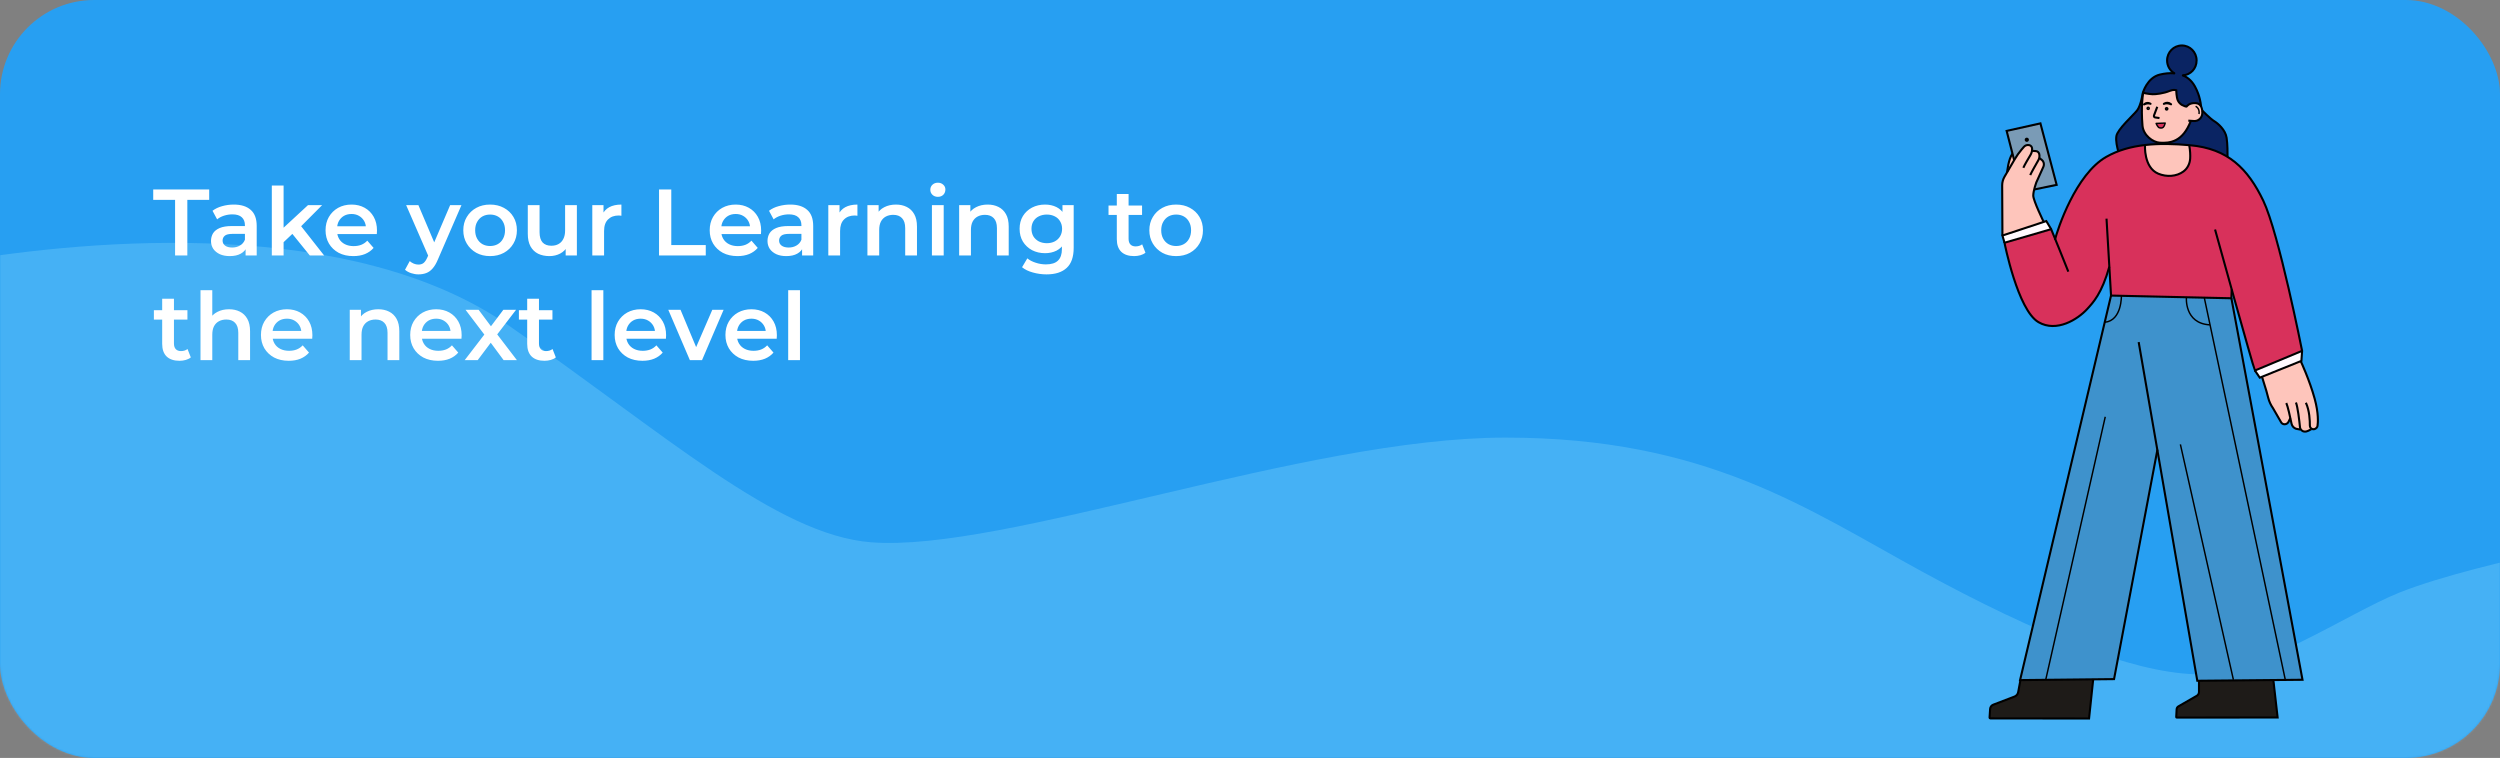 <svg width="1194" height="362" viewBox="0 0 1194 362" fill="none" xmlns="http://www.w3.org/2000/svg">
<rect x="0" y="0" width="1194" height="362" fill="#808080" stroke="none"/>
<rect width="1194" height="362" rx="45" fill="#279FF2"/>
<mask id="mask0_1000_413" style="mask-type:alpha" maskUnits="userSpaceOnUse" x="0" y="0" width="1194" height="362">
<rect width="1194" height="362" rx="45" fill="#279FF2"/>
</mask>
<g mask="url(#mask0_1000_413)">
<path d="M243 155.5C168 103.5 45.333 114 -20.5 125L-33 458L384 493L1224 466L1215 264C1200.33 267 1166 275 1146 283C1121 293 1078 323 1048 322C1018 321 973 303 918 273C863 243 815 209 719 209C623 209 479.333 264 416 259C371 255.447 318.266 207.685 243 155.5Z" fill="#A0E9FF" fill-opacity="0.25"/>
</g>
<path d="M83.62 122V95.45H73.18V90.5H99.91V95.45H89.47V122H83.62ZM117.291 122V117.14L116.976 116.105V107.6C116.976 105.95 116.481 104.675 115.491 103.775C114.501 102.845 113.001 102.38 110.991 102.38C109.641 102.38 108.306 102.59 106.986 103.01C105.696 103.43 104.601 104.015 103.701 104.765L101.496 100.67C102.786 99.68 104.316 98.945 106.086 98.465C107.886 97.955 109.746 97.7 111.666 97.7C115.146 97.7 117.831 98.54 119.721 100.22C121.641 101.87 122.601 104.435 122.601 107.915V122H117.291ZM109.731 122.315C107.931 122.315 106.356 122.015 105.006 121.415C103.656 120.785 102.606 119.93 101.856 118.85C101.136 117.74 100.776 116.495 100.776 115.115C100.776 113.765 101.091 112.55 101.721 111.47C102.381 110.39 103.446 109.535 104.916 108.905C106.386 108.275 108.336 107.96 110.766 107.96H117.741V111.695H111.171C109.251 111.695 107.961 112.01 107.301 112.64C106.641 113.24 106.311 113.99 106.311 114.89C106.311 115.91 106.716 116.72 107.526 117.32C108.336 117.92 109.461 118.22 110.901 118.22C112.281 118.22 113.511 117.905 114.591 117.275C115.701 116.645 116.496 115.715 116.976 114.485L117.921 117.86C117.381 119.27 116.406 120.365 114.996 121.145C113.616 121.925 111.861 122.315 109.731 122.315ZM134.41 116.645L134.545 109.58L147.1 97.97H153.85L143.185 108.68L140.215 111.155L134.41 116.645ZM129.82 122V88.61H135.445V122H129.82ZM147.955 122L139.18 111.155L142.735 106.655L154.795 122H147.955ZM168.756 122.315C166.086 122.315 163.746 121.79 161.736 120.74C159.756 119.66 158.211 118.19 157.101 116.33C156.021 114.47 155.481 112.355 155.481 109.985C155.481 107.585 156.006 105.47 157.056 103.64C158.136 101.78 159.606 100.325 161.466 99.275C163.356 98.225 165.501 97.7 167.901 97.7C170.241 97.7 172.326 98.21 174.156 99.23C175.986 100.25 177.426 101.69 178.476 103.55C179.526 105.41 180.051 107.6 180.051 110.12C180.051 110.36 180.036 110.63 180.006 110.93C180.006 111.23 179.991 111.515 179.961 111.785H159.936V108.05H176.991L174.786 109.22C174.816 107.84 174.531 106.625 173.931 105.575C173.331 104.525 172.506 103.7 171.456 103.1C170.436 102.5 169.251 102.2 167.901 102.2C166.521 102.2 165.306 102.5 164.256 103.1C163.236 103.7 162.426 104.54 161.826 105.62C161.256 106.67 160.971 107.915 160.971 109.355V110.255C160.971 111.695 161.301 112.97 161.961 114.08C162.621 115.19 163.551 116.045 164.751 116.645C165.951 117.245 167.331 117.545 168.891 117.545C170.241 117.545 171.456 117.335 172.536 116.915C173.616 116.495 174.576 115.835 175.416 114.935L178.431 118.4C177.351 119.66 175.986 120.635 174.336 121.325C172.716 121.985 170.856 122.315 168.756 122.315ZM199.871 131.045C198.701 131.045 197.531 130.85 196.361 130.46C195.191 130.07 194.216 129.53 193.436 128.84L195.686 124.7C196.256 125.21 196.901 125.615 197.621 125.915C198.341 126.215 199.076 126.365 199.826 126.365C200.846 126.365 201.671 126.11 202.301 125.6C202.931 125.09 203.516 124.235 204.056 123.035L205.451 119.885L205.901 119.21L214.991 97.97H220.391L209.141 123.935C208.391 125.735 207.551 127.16 206.621 128.21C205.721 129.26 204.701 129.995 203.561 130.415C202.451 130.835 201.221 131.045 199.871 131.045ZM204.821 122.855L193.976 97.97H199.826L208.646 118.715L204.821 122.855ZM234.048 122.315C231.588 122.315 229.398 121.79 227.478 120.74C225.558 119.66 224.043 118.19 222.933 116.33C221.823 114.47 221.268 112.355 221.268 109.985C221.268 107.585 221.823 105.47 222.933 103.64C224.043 101.78 225.558 100.325 227.478 99.275C229.398 98.225 231.588 97.7 234.048 97.7C236.538 97.7 238.743 98.225 240.663 99.275C242.613 100.325 244.128 101.765 245.208 103.595C246.318 105.425 246.873 107.555 246.873 109.985C246.873 112.355 246.318 114.47 245.208 116.33C244.128 118.19 242.613 119.66 240.663 120.74C238.743 121.79 236.538 122.315 234.048 122.315ZM234.048 117.5C235.428 117.5 236.658 117.2 237.738 116.6C238.818 116 239.658 115.13 240.258 113.99C240.888 112.85 241.203 111.515 241.203 109.985C241.203 108.425 240.888 107.09 240.258 105.98C239.658 104.84 238.818 103.97 237.738 103.37C236.658 102.77 235.443 102.47 234.093 102.47C232.713 102.47 231.483 102.77 230.403 103.37C229.353 103.97 228.513 104.84 227.883 105.98C227.253 107.09 226.938 108.425 226.938 109.985C226.938 111.515 227.253 112.85 227.883 113.99C228.513 115.13 229.353 116 230.403 116.6C231.483 117.2 232.698 117.5 234.048 117.5ZM262.422 122.315C260.382 122.315 258.582 121.94 257.022 121.19C255.462 120.41 254.247 119.24 253.377 117.68C252.507 116.09 252.072 114.095 252.072 111.695V97.97H257.697V110.93C257.697 113.09 258.177 114.71 259.137 115.79C260.127 116.84 261.522 117.365 263.322 117.365C264.642 117.365 265.782 117.095 266.742 116.555C267.732 116.015 268.497 115.205 269.037 114.125C269.607 113.045 269.892 111.71 269.892 110.12V97.97H275.517V122H270.162V115.52L271.107 117.5C270.297 119.06 269.112 120.26 267.552 121.1C265.992 121.91 264.282 122.315 262.422 122.315ZM282.881 122V97.97H288.236V104.585L287.606 102.65C288.326 101.03 289.451 99.8 290.981 98.96C292.541 98.12 294.476 97.7 296.786 97.7V103.055C296.546 102.995 296.321 102.965 296.111 102.965C295.901 102.935 295.691 102.92 295.481 102.92C293.351 102.92 291.656 103.55 290.396 104.81C289.136 106.04 288.506 107.885 288.506 110.345V122H282.881ZM314.754 122V90.5H320.604V117.05H337.074V122H314.754ZM352.228 122.315C349.558 122.315 347.218 121.79 345.208 120.74C343.228 119.66 341.683 118.19 340.573 116.33C339.493 114.47 338.953 112.355 338.953 109.985C338.953 107.585 339.478 105.47 340.528 103.64C341.608 101.78 343.078 100.325 344.938 99.275C346.828 98.225 348.973 97.7 351.373 97.7C353.713 97.7 355.798 98.21 357.628 99.23C359.458 100.25 360.898 101.69 361.948 103.55C362.998 105.41 363.523 107.6 363.523 110.12C363.523 110.36 363.508 110.63 363.478 110.93C363.478 111.23 363.463 111.515 363.433 111.785H343.408V108.05H360.463L358.258 109.22C358.288 107.84 358.003 106.625 357.403 105.575C356.803 104.525 355.978 103.7 354.928 103.1C353.908 102.5 352.723 102.2 351.373 102.2C349.993 102.2 348.778 102.5 347.728 103.1C346.708 103.7 345.898 104.54 345.298 105.62C344.728 106.67 344.443 107.915 344.443 109.355V110.255C344.443 111.695 344.773 112.97 345.433 114.08C346.093 115.19 347.023 116.045 348.223 116.645C349.423 117.245 350.803 117.545 352.363 117.545C353.713 117.545 354.928 117.335 356.008 116.915C357.088 116.495 358.048 115.835 358.888 114.935L361.903 118.4C360.823 119.66 359.458 120.635 357.808 121.325C356.188 121.985 354.328 122.315 352.228 122.315ZM383.072 122V117.14L382.757 116.105V107.6C382.757 105.95 382.262 104.675 381.272 103.775C380.282 102.845 378.782 102.38 376.772 102.38C375.422 102.38 374.087 102.59 372.767 103.01C371.477 103.43 370.382 104.015 369.482 104.765L367.277 100.67C368.567 99.68 370.097 98.945 371.867 98.465C373.667 97.955 375.527 97.7 377.447 97.7C380.927 97.7 383.612 98.54 385.502 100.22C387.422 101.87 388.382 104.435 388.382 107.915V122H383.072ZM375.512 122.315C373.712 122.315 372.137 122.015 370.787 121.415C369.437 120.785 368.387 119.93 367.637 118.85C366.917 117.74 366.557 116.495 366.557 115.115C366.557 113.765 366.872 112.55 367.502 111.47C368.162 110.39 369.227 109.535 370.697 108.905C372.167 108.275 374.117 107.96 376.547 107.96H383.522V111.695H376.952C375.032 111.695 373.742 112.01 373.082 112.64C372.422 113.24 372.092 113.99 372.092 114.89C372.092 115.91 372.497 116.72 373.307 117.32C374.117 117.92 375.242 118.22 376.682 118.22C378.062 118.22 379.292 117.905 380.372 117.275C381.482 116.645 382.277 115.715 382.757 114.485L383.702 117.86C383.162 119.27 382.187 120.365 380.777 121.145C379.397 121.925 377.642 122.315 375.512 122.315ZM395.601 122V97.97H400.956V104.585L400.326 102.65C401.046 101.03 402.171 99.8 403.701 98.96C405.261 98.12 407.196 97.7 409.506 97.7V103.055C409.266 102.995 409.041 102.965 408.831 102.965C408.621 102.935 408.411 102.92 408.201 102.92C406.071 102.92 404.376 103.55 403.116 104.81C401.856 106.04 401.226 107.885 401.226 110.345V122H395.601ZM427.913 97.7C429.833 97.7 431.543 98.075 433.043 98.825C434.573 99.575 435.773 100.73 436.643 102.29C437.513 103.82 437.948 105.8 437.948 108.23V122H432.323V108.95C432.323 106.82 431.813 105.23 430.793 104.18C429.803 103.13 428.408 102.605 426.608 102.605C425.288 102.605 424.118 102.875 423.098 103.415C422.078 103.955 421.283 104.765 420.713 105.845C420.173 106.895 419.903 108.23 419.903 109.85V122H414.278V97.97H419.633V104.45L418.688 102.47C419.528 100.94 420.743 99.77 422.333 98.96C423.953 98.12 425.813 97.7 427.913 97.7ZM445.084 122V97.97H450.709V122H445.084ZM447.919 94.01C446.869 94.01 445.999 93.68 445.309 93.02C444.649 92.36 444.319 91.565 444.319 90.635C444.319 89.675 444.649 88.88 445.309 88.25C445.999 87.59 446.869 87.26 447.919 87.26C448.969 87.26 449.824 87.575 450.484 88.205C451.174 88.805 451.519 89.57 451.519 90.5C451.519 91.49 451.189 92.33 450.529 93.02C449.869 93.68 448.999 94.01 447.919 94.01ZM471.726 97.7C473.646 97.7 475.356 98.075 476.856 98.825C478.386 99.575 479.586 100.73 480.456 102.29C481.326 103.82 481.761 105.8 481.761 108.23V122H476.136V108.95C476.136 106.82 475.626 105.23 474.606 104.18C473.616 103.13 472.221 102.605 470.421 102.605C469.101 102.605 467.931 102.875 466.911 103.415C465.891 103.955 465.096 104.765 464.526 105.845C463.986 106.895 463.716 108.23 463.716 109.85V122H458.091V97.97H463.446V104.45L462.501 102.47C463.341 100.94 464.556 99.77 466.146 98.96C467.766 98.12 469.626 97.7 471.726 97.7ZM499.831 131.045C497.611 131.045 495.436 130.745 493.306 130.145C491.206 129.575 489.481 128.735 488.131 127.625L490.651 123.395C491.701 124.265 493.021 124.955 494.611 125.465C496.231 126.005 497.866 126.275 499.516 126.275C502.156 126.275 504.091 125.66 505.321 124.43C506.551 123.23 507.166 121.415 507.166 118.985V114.71L507.616 109.265L507.436 103.82V97.97H512.791V118.355C512.791 122.705 511.681 125.9 509.461 127.94C507.241 130.01 504.031 131.045 499.831 131.045ZM499.111 120.92C496.831 120.92 494.761 120.44 492.901 119.48C491.071 118.49 489.616 117.125 488.536 115.385C487.486 113.645 486.961 111.605 486.961 109.265C486.961 106.955 487.486 104.93 488.536 103.19C489.616 101.45 491.071 100.1 492.901 99.14C494.761 98.18 496.831 97.7 499.111 97.7C501.151 97.7 502.981 98.105 504.601 98.915C506.221 99.725 507.511 100.985 508.471 102.695C509.461 104.405 509.956 106.595 509.956 109.265C509.956 111.935 509.461 114.14 508.471 115.88C507.511 117.59 506.221 118.865 504.601 119.705C502.981 120.515 501.151 120.92 499.111 120.92ZM499.966 116.15C501.376 116.15 502.636 115.865 503.746 115.295C504.856 114.695 505.711 113.885 506.311 112.865C506.941 111.815 507.256 110.615 507.256 109.265C507.256 107.915 506.941 106.73 506.311 105.71C505.711 104.66 504.856 103.865 503.746 103.325C502.636 102.755 501.376 102.47 499.966 102.47C498.556 102.47 497.281 102.755 496.141 103.325C495.031 103.865 494.161 104.66 493.531 105.71C492.931 106.73 492.631 107.915 492.631 109.265C492.631 110.615 492.931 111.815 493.531 112.865C494.161 113.885 495.031 114.695 496.141 115.295C497.281 115.865 498.556 116.15 499.966 116.15ZM541.668 122.315C539.028 122.315 536.988 121.64 535.548 120.29C534.108 118.91 533.388 116.885 533.388 114.215V92.66H539.013V114.08C539.013 115.22 539.298 116.105 539.868 116.735C540.468 117.365 541.293 117.68 542.343 117.68C543.603 117.68 544.653 117.35 545.493 116.69L547.068 120.695C546.408 121.235 545.598 121.64 544.638 121.91C543.678 122.18 542.688 122.315 541.668 122.315ZM529.428 102.65V98.15H545.448V102.65H529.428ZM561.704 122.315C559.244 122.315 557.054 121.79 555.134 120.74C553.214 119.66 551.699 118.19 550.589 116.33C549.479 114.47 548.924 112.355 548.924 109.985C548.924 107.585 549.479 105.47 550.589 103.64C551.699 101.78 553.214 100.325 555.134 99.275C557.054 98.225 559.244 97.7 561.704 97.7C564.194 97.7 566.399 98.225 568.319 99.275C570.269 100.325 571.784 101.765 572.864 103.595C573.974 105.425 574.529 107.555 574.529 109.985C574.529 112.355 573.974 114.47 572.864 116.33C571.784 118.19 570.269 119.66 568.319 120.74C566.399 121.79 564.194 122.315 561.704 122.315ZM561.704 117.5C563.084 117.5 564.314 117.2 565.394 116.6C566.474 116 567.314 115.13 567.914 113.99C568.544 112.85 568.859 111.515 568.859 109.985C568.859 108.425 568.544 107.09 567.914 105.98C567.314 104.84 566.474 103.97 565.394 103.37C564.314 102.77 563.099 102.47 561.749 102.47C560.369 102.47 559.139 102.77 558.059 103.37C557.009 103.97 556.169 104.84 555.539 105.98C554.909 107.09 554.594 108.425 554.594 109.985C554.594 111.515 554.909 112.85 555.539 113.99C556.169 115.13 557.009 116 558.059 116.6C559.139 117.2 560.354 117.5 561.704 117.5ZM85.735 172.315C83.095 172.315 81.055 171.64 79.615 170.29C78.175 168.91 77.455 166.885 77.455 164.215V142.66H83.08V164.08C83.08 165.22 83.365 166.105 83.935 166.735C84.535 167.365 85.36 167.68 86.41 167.68C87.67 167.68 88.72 167.35 89.56 166.69L91.135 170.695C90.475 171.235 89.665 171.64 88.705 171.91C87.745 172.18 86.755 172.315 85.735 172.315ZM73.495 152.65V148.15H89.515V152.65H73.495ZM109.397 147.7C111.317 147.7 113.027 148.075 114.527 148.825C116.057 149.575 117.257 150.73 118.127 152.29C118.997 153.82 119.432 155.8 119.432 158.23V172H113.807V158.95C113.807 156.82 113.297 155.23 112.277 154.18C111.287 153.13 109.892 152.605 108.092 152.605C106.772 152.605 105.602 152.875 104.582 153.415C103.562 153.955 102.767 154.765 102.197 155.845C101.657 156.895 101.387 158.23 101.387 159.85V172H95.762V138.61H101.387V154.45L100.172 152.47C101.012 150.94 102.227 149.77 103.817 148.96C105.437 148.12 107.297 147.7 109.397 147.7ZM137.907 172.315C135.237 172.315 132.897 171.79 130.887 170.74C128.907 169.66 127.362 168.19 126.252 166.33C125.172 164.47 124.632 162.355 124.632 159.985C124.632 157.585 125.157 155.47 126.207 153.64C127.287 151.78 128.757 150.325 130.617 149.275C132.507 148.225 134.652 147.7 137.052 147.7C139.392 147.7 141.477 148.21 143.307 149.23C145.137 150.25 146.577 151.69 147.627 153.55C148.677 155.41 149.202 157.6 149.202 160.12C149.202 160.36 149.187 160.63 149.157 160.93C149.157 161.23 149.142 161.515 149.112 161.785H129.087V158.05H146.142L143.937 159.22C143.967 157.84 143.682 156.625 143.082 155.575C142.482 154.525 141.657 153.7 140.607 153.1C139.587 152.5 138.402 152.2 137.052 152.2C135.672 152.2 134.457 152.5 133.407 153.1C132.387 153.7 131.577 154.54 130.977 155.62C130.407 156.67 130.122 157.915 130.122 159.355V160.255C130.122 161.695 130.452 162.97 131.112 164.08C131.772 165.19 132.702 166.045 133.902 166.645C135.102 167.245 136.482 167.545 138.042 167.545C139.392 167.545 140.607 167.335 141.687 166.915C142.767 166.495 143.727 165.835 144.567 164.935L147.582 168.4C146.502 169.66 145.137 170.635 143.487 171.325C141.867 171.985 140.007 172.315 137.907 172.315ZM180.677 147.7C182.597 147.7 184.307 148.075 185.807 148.825C187.337 149.575 188.537 150.73 189.407 152.29C190.277 153.82 190.712 155.8 190.712 158.23V172H185.087V158.95C185.087 156.82 184.577 155.23 183.557 154.18C182.567 153.13 181.172 152.605 179.372 152.605C178.052 152.605 176.882 152.875 175.862 153.415C174.842 153.955 174.047 154.765 173.477 155.845C172.937 156.895 172.667 158.23 172.667 159.85V172H167.042V147.97H172.397V154.45L171.452 152.47C172.292 150.94 173.507 149.77 175.097 148.96C176.717 148.12 178.577 147.7 180.677 147.7ZM209.186 172.315C206.516 172.315 204.176 171.79 202.166 170.74C200.186 169.66 198.641 168.19 197.531 166.33C196.451 164.47 195.911 162.355 195.911 159.985C195.911 157.585 196.436 155.47 197.486 153.64C198.566 151.78 200.036 150.325 201.896 149.275C203.786 148.225 205.931 147.7 208.331 147.7C210.671 147.7 212.756 148.21 214.586 149.23C216.416 150.25 217.856 151.69 218.906 153.55C219.956 155.41 220.481 157.6 220.481 160.12C220.481 160.36 220.466 160.63 220.436 160.93C220.436 161.23 220.421 161.515 220.391 161.785H200.366V158.05H217.421L215.216 159.22C215.246 157.84 214.961 156.625 214.361 155.575C213.761 154.525 212.936 153.7 211.886 153.1C210.866 152.5 209.681 152.2 208.331 152.2C206.951 152.2 205.736 152.5 204.686 153.1C203.666 153.7 202.856 154.54 202.256 155.62C201.686 156.67 201.401 157.915 201.401 159.355V160.255C201.401 161.695 201.731 162.97 202.391 164.08C203.051 165.19 203.981 166.045 205.181 166.645C206.381 167.245 207.761 167.545 209.321 167.545C210.671 167.545 211.886 167.335 212.966 166.915C214.046 166.495 215.006 165.835 215.846 164.935L218.861 168.4C217.781 169.66 216.416 170.635 214.766 171.325C213.146 171.985 211.286 172.315 209.186 172.315ZM221.94 172L232.515 158.23L232.425 161.245L222.345 147.97H228.6L235.665 157.42H233.28L240.39 147.97H246.465L236.295 161.245L236.34 158.23L246.87 172H240.525L233.1 161.965L235.44 162.28L228.15 172H221.94ZM260.066 172.315C257.426 172.315 255.386 171.64 253.946 170.29C252.506 168.91 251.786 166.885 251.786 164.215V142.66H257.411V164.08C257.411 165.22 257.696 166.105 258.266 166.735C258.866 167.365 259.691 167.68 260.741 167.68C262.001 167.68 263.051 167.35 263.891 166.69L265.466 170.695C264.806 171.235 263.996 171.64 263.036 171.91C262.076 172.18 261.086 172.315 260.066 172.315ZM247.826 152.65V148.15H263.846V152.65H247.826ZM282.53 172V138.61H288.155V172H282.53ZM306.833 172.315C304.163 172.315 301.823 171.79 299.813 170.74C297.833 169.66 296.288 168.19 295.178 166.33C294.098 164.47 293.558 162.355 293.558 159.985C293.558 157.585 294.083 155.47 295.133 153.64C296.213 151.78 297.683 150.325 299.543 149.275C301.433 148.225 303.578 147.7 305.978 147.7C308.318 147.7 310.403 148.21 312.233 149.23C314.063 150.25 315.503 151.69 316.553 153.55C317.603 155.41 318.128 157.6 318.128 160.12C318.128 160.36 318.113 160.63 318.083 160.93C318.083 161.23 318.068 161.515 318.038 161.785H298.013V158.05H315.068L312.863 159.22C312.893 157.84 312.608 156.625 312.008 155.575C311.408 154.525 310.583 153.7 309.533 153.1C308.513 152.5 307.328 152.2 305.978 152.2C304.598 152.2 303.383 152.5 302.333 153.1C301.313 153.7 300.503 154.54 299.903 155.62C299.333 156.67 299.048 157.915 299.048 159.355V160.255C299.048 161.695 299.378 162.97 300.038 164.08C300.698 165.19 301.628 166.045 302.828 166.645C304.028 167.245 305.408 167.545 306.968 167.545C308.318 167.545 309.533 167.335 310.613 166.915C311.693 166.495 312.653 165.835 313.493 164.935L316.508 168.4C315.428 169.66 314.063 170.635 312.413 171.325C310.793 171.985 308.933 172.315 306.833 172.315ZM329.481 172L319.176 147.97H325.026L333.891 169.165H331.011L340.191 147.97H345.591L335.286 172H329.481ZM359.743 172.315C357.073 172.315 354.733 171.79 352.723 170.74C350.743 169.66 349.198 168.19 348.088 166.33C347.008 164.47 346.468 162.355 346.468 159.985C346.468 157.585 346.993 155.47 348.043 153.64C349.123 151.78 350.593 150.325 352.453 149.275C354.343 148.225 356.488 147.7 358.888 147.7C361.228 147.7 363.313 148.21 365.143 149.23C366.973 150.25 368.413 151.69 369.463 153.55C370.513 155.41 371.038 157.6 371.038 160.12C371.038 160.36 371.023 160.63 370.993 160.93C370.993 161.23 370.978 161.515 370.948 161.785H350.923V158.05H367.978L365.773 159.22C365.803 157.84 365.518 156.625 364.918 155.575C364.318 154.525 363.493 153.7 362.443 153.1C361.423 152.5 360.238 152.2 358.888 152.2C357.508 152.2 356.293 152.5 355.243 153.1C354.223 153.7 353.413 154.54 352.813 155.62C352.243 156.67 351.958 157.915 351.958 159.355V160.255C351.958 161.695 352.288 162.97 352.948 164.08C353.608 165.19 354.538 166.045 355.738 166.645C356.938 167.245 358.318 167.545 359.878 167.545C361.228 167.545 362.443 167.335 363.523 166.915C364.603 166.495 365.563 165.835 366.403 164.935L369.418 168.4C368.338 169.66 366.973 170.635 365.323 171.325C363.703 171.985 361.843 172.315 359.743 172.315ZM376.441 172V138.61H382.066V172H376.441Z" fill="white"/>
<path d="M1099.13 172.465L1099.43 167.552L1091.81 132.563L1083.35 101.65L1079.63 92.78L1073.93 84.275L1069.31 78.765L1062.11 73.795L1054.37 70.801L1045.67 69.303L1032.75 68.763L1023.14 69.36L1013.51 71.436L1008.23 73.675L1003.58 76.393L998.865 80.507L993.907 86.861L988.986 95.089L982.504 110.464L981.502 113.98L979.624 109.388L957.341 115.899L960.258 128.122L963.421 138.187L965.701 143.182L967.944 147.774C967.944 147.774 970.786 151.687 970.666 151.611C970.546 151.536 974.106 154.285 974.106 154.285L978.944 155.763L983.663 155.323L989.421 153.404L995.261 149.051L999.381 144.817L1002.86 139.306L1005.22 134.035L1007.5 127.644L1008.18 141.143L1065.58 142.301L1065.98 138.464L1076.94 176.805L1079.22 180.322L1099.12 172.471L1099.13 172.465Z" fill="#D8315B"/>
<path d="M1065.77 142.565L1008.19 141.131L964.908 324.7L1009.79 324.342L1030.43 214.82L1049.51 325.178L1099.85 324.637L1065.77 142.565Z" fill="#3E92CC"/>
<path d="M1079.23 180.31L1076.95 176.799L1099.43 167.552L1099.22 172.314L1079.23 180.31Z" fill="#FFFAFF"/>
<path d="M979.517 109.168L977.451 105.72L956.422 112.521L957.348 115.886L979.612 109.677L979.517 109.168Z" fill="#FFFAFF"/>
<path d="M974.553 59.012L958.431 62.484L961.909 76.462L971.548 90.566L982.271 88.245L974.553 59.012Z" fill="#7A9BB6"/>
<path d="M1024.43 69.178L1024.79 73.908L1025.3 76.752L1026.74 79.778L1029.62 82.388L1032.77 83.615L1037.48 84.061L1041.65 82.627L1044.95 79.809L1046.24 75.468L1045.94 70.826L1045.67 69.297L1036.4 68.637L1027.97 68.964L1024.43 69.178Z" fill="#FEC5BB"/>
<path d="M1099.22 172.314L1080.47 179.913L1081.99 185.267L1083.91 191.897L1087.67 198.446L1089.83 202.201L1091.67 202.597L1093.11 201.32L1093.91 199.88L1094.78 203.434L1096.19 204.667L1098.89 205.233L1100.12 206.101L1102.4 205.743L1104.11 204.787H1105.79L1106.96 203.289L1106.9 196.848L1105.64 190.375L1102.37 180.788L1099.13 172.465L1099.22 172.314Z" fill="#FEC5BB"/>
<path d="M975.92 105.84L971.302 94.819L971.182 92.032L972.77 86.609L976.04 79.148L975.92 77.324L974.093 75.557L973.91 73.248L972.802 72.204L970.37 71.902L970.313 70.285L969.437 69.234L967.97 69.385L967.012 69.775L962.123 76.186L961.247 73.399L960.617 74.116L958.91 79.658L958.608 82.086L956.302 86.672L956.207 94.938L956.422 112.521L975.92 105.84Z" fill="#FEC5BB"/>
<path d="M1085.99 324.82L1050.23 325.178L1050.17 331.23L1049.27 332.186L1039.73 337.76L1039.37 342.49L1087.67 342.792L1085.99 324.82Z" fill="#1E1B18"/>
<path d="M999.709 324.279L964.908 324.7L963.528 331.526L962.634 332.369L951.294 336.797L950.569 338.055L950.21 342.912L997.787 343.088L999.709 324.279Z" fill="#1E1B18"/>
<path d="M1044.07 50.84L1041.11 49.507L1040.01 47.33L1039.45 43.87V42.933L1036.95 43.071L1035.19 43.732L1032.17 44.493L1029.31 44.889L1026.55 45.072L1023.65 44.254L1024.93 40.756L1027.01 38.158L1029.03 36.686L1036.27 34.786L1040.19 35.183L1041.64 35.592L1043.23 36.044L1045.75 37.9L1047.39 39.901L1048.99 42.153L1049.97 45.392L1050.83 47.789L1051.17 50.683L1051.77 52.702L1053.25 54.08L1056.61 57.232L1059.23 58.911L1061.65 61.484L1062.73 63.403L1063.47 65.762L1063.65 69.316L1063.89 74.669L1057.91 71.87L1050.43 69.933L1042.79 69.096L1034.33 68.794L1028.47 68.876L1022.17 69.517L1017.27 70.474L1011.63 72.172L1010.63 67.077L1011.35 63.346L1014.87 58.968L1019.45 54.156L1021.87 50.96L1023.21 45.172L1024.43 41.675L1027.39 37.8L1030.77 35.724L1034.13 34.969L1041.13 35.623L1043.23 36.044" fill="#0A2463"/>
<path d="M1038.15 35.026L1036.05 32.748L1034.91 29.433L1035.55 25.841L1037.35 23.425L1039.95 21.985L1043.05 21.746L1045.55 22.507L1047.23 24.143L1048.51 25.98L1049.13 28.194L1048.93 30.553L1048.01 32.748L1046.67 34.289L1044.59 35.548L1043.01 35.963L1042.09 36.145L1038.15 35.026Z" fill="#0A2463"/>
<path d="M1044.23 50.903L1042.1 50.067L1040.42 48.538L1039.82 46.437L1039.34 43.053L1037.93 42.813L1036.43 43.443L1034.69 44.015L1032.71 44.405L1029.44 44.94L1026.68 44.971L1023.53 44.342L1022.96 49.048L1022.99 56.446L1023.26 60.666L1024.07 62.856L1025.99 65.46L1028.66 67.498L1031.72 68.184L1035.05 68.039L1039.16 66.957L1042.1 64.982L1044.62 61.535L1046.12 58.509L1046.54 57.735L1049.09 57.823L1050.26 56.924L1051.67 55.244L1051.82 52.847L1050.83 50.092L1049.54 49.312L1047.68 49.048L1046.42 49.557L1044.23 50.903Z" fill="#FEC5BB"/>
<path d="M1034.03 58.811L1029.92 58.93L1030.28 59.981L1030.91 60.849L1031.81 61.208L1033.13 60.906L1033.67 59.861L1034.03 58.811Z" fill="#D8315B"/>
<path d="M1024.45 69.253C1024.45 69.253 1023.74 79.998 1030.79 82.954C1034.75 84.615 1039.52 84.357 1042.84 81.879C1044.8 80.419 1045.91 78.085 1046.03 75.644C1046.11 74.135 1046.05 72.071 1045.6 69.473" stroke="black" stroke-miterlimit="10"/>
<path d="M1057.91 109.615C1057.91 109.615 1075.99 174.956 1076.95 176.957L1099.47 167.571" stroke="black" stroke-miterlimit="10"/>
<path d="M1065.86 138.206L1065.71 142.452L1008.23 141.169L1006.07 104.425" stroke="black" stroke-miterlimit="10"/>
<path d="M987.833 129.745C986.989 127.43 979.631 109.457 979.631 109.457L957.348 115.93C957.348 115.93 963.623 148.082 973.589 153.869C982.226 158.889 992.332 152.542 996.868 147.56C999.577 144.591 1003.83 140.219 1007.42 127.36" stroke="black" stroke-miterlimit="10"/>
<path d="M979.631 109.457L977.312 105.582L956.359 112.489L957.348 115.924" stroke="black" stroke-miterlimit="10"/>
<path d="M956.359 112.489L956.239 88.566C956.233 87.1 956.617 85.659 957.36 84.389L962.243 76.028C963.194 74.399 964.284 72.864 965.506 71.43L966.59 70.159C967.207 69.436 968.165 69.109 969.097 69.303H969.141C969.923 69.473 970.496 70.147 970.534 70.945C970.584 72.008 970.32 73.059 969.778 73.971C968.682 75.796 966.848 78.922 966.351 80.136" stroke="black" stroke-miterlimit="10"/>
<path d="M970.508 72.034L972.361 72.166C973.098 72.229 973.715 72.745 973.911 73.462C974.188 74.487 974.049 75.582 973.52 76.506C972.266 78.695 969.992 82.703 969.645 83.621" stroke="black" stroke-miterlimit="10"/>
<path d="M973.973 75.469L975.133 76.343C975.561 76.67 975.882 77.123 976.034 77.639C976.241 78.325 976.191 79.061 975.895 79.709L972.531 87.144C972.531 87.144 971.088 91.076 971.088 93.435C971.088 95.794 976.065 105.978 976.065 105.978" stroke="black" stroke-miterlimit="10"/>
<path d="M971.51 90.503L982.252 88.289L974.509 58.93L958.368 62.522L961.953 76.462" stroke="black" stroke-miterlimit="10"/>
<path d="M968.001 67.259C967.719 67.259 967.491 67.031 967.491 66.749C967.491 66.468 967.719 66.24 968.001 66.24C968.283 66.24 968.511 66.468 968.511 66.749C968.511 67.031 968.283 67.259 968.001 67.259Z" stroke="black" stroke-miterlimit="10"/>
<path d="M958.633 82.155C958.633 82.155 959.156 76.072 961.191 73.348" stroke="black" stroke-miterlimit="10"/>
<path d="M1008.23 141.169L964.788 324.82L1009.67 324.342L1030.39 214.739" stroke="black" stroke-miterlimit="10"/>
<path d="M1065.71 142.446L1099.67 324.656L1049.43 325.14L1021.43 163.375" stroke="black" stroke-miterlimit="10"/>
<path d="M1052.75 142.087L1091.45 324.637" stroke="black" stroke-width="0.7" stroke-miterlimit="10"/>
<path d="M1044.23 141.911C1044.23 141.911 1043.09 154.492 1055.45 155.153" stroke="black" stroke-width="0.7" stroke-miterlimit="10"/>
<path d="M1041.35 212.241L1066.67 324.637" stroke="black" stroke-width="0.7" stroke-miterlimit="10"/>
<path d="M1005.47 199.062L977.029 324.7" stroke="black" stroke-width="0.7" stroke-miterlimit="10"/>
<path d="M1013.19 141.087C1013.19 141.087 1013.51 153.108 1005.27 153.907" stroke="black" stroke-width="0.7" stroke-miterlimit="10"/>
<path d="M1076.95 176.956L1079.27 180.372L1099.15 172.364L1099.48 167.571C1099.48 167.571 1088.32 111.212 1080.95 95.876C1073.59 80.539 1064.06 70.958 1045.91 69.354C1030.99 68.033 1017.12 68.555 1005.91 74.946C991.317 83.275 982.712 109.457 981.433 114.565" stroke="black" stroke-miterlimit="10"/>
<path d="M1098.87 172.566C1098.87 172.566 1103.09 181.631 1105.49 190.438C1107.42 197.502 1107.07 201.95 1106.85 203.428C1106.8 203.774 1106.63 204.088 1106.37 204.327L1106.14 204.535C1105.69 204.938 1105.08 205.095 1104.5 204.957C1103.73 204.774 1103.19 204.088 1103.19 203.302C1103.21 200.962 1103.02 196.024 1101.29 192.356" stroke="black" stroke-miterlimit="10"/>
<path d="M1103.93 204.938L1102.47 205.724C1101.89 206.032 1101.24 206.17 1100.59 206.114C1099.47 206.026 1098.58 205.151 1098.47 204.038C1098.15 200.836 1097.43 194.52 1096.55 192.237" stroke="black" stroke-miterlimit="10"/>
<path d="M1098.68 205.177L1096.57 204.774C1095.49 204.39 1094.68 203.478 1094.44 202.352C1093.84 199.446 1092.63 193.916 1091.93 192.476" stroke="black" stroke-miterlimit="10"/>
<path d="M1080.39 180.152L1082.39 186.613C1082.74 187.751 1083.02 188.909 1083.32 190.066C1083.76 191.802 1084.56 193.488 1085.57 194.929L1089.54 201.824C1089.91 202.346 1090.52 202.648 1091.16 202.635C1091.93 202.616 1092.63 202.176 1092.99 201.484L1093.86 199.697" stroke="black" stroke-miterlimit="10"/>
<path d="M1085.75 324.757L1087.79 342.673L1039.58 342.711C1039.46 342.711 1039.35 342.604 1039.37 342.484L1039.56 338.754C1039.59 338.169 1039.92 337.646 1040.43 337.357L1049.16 332.331C1049.83 331.947 1050.24 331.236 1050.24 330.469V325.059" stroke="black" stroke-miterlimit="10"/>
<path d="M999.709 324.461L997.731 343.151L950.55 343.113C950.355 343.113 950.204 342.95 950.216 342.755L950.481 338.596C950.538 337.684 951.123 336.892 951.98 336.565L962.117 332.696C963.037 332.343 963.711 331.538 963.887 330.576L964.914 325.065" stroke="black" stroke-miterlimit="10"/>
<path d="M1044.39 50.985C1043.11 50.664 1041.19 50.104 1040.17 48.028C1039.45 46.544 1039.37 43.078 1039.37 43.078C1039.17 43.015 1038.91 42.977 1038.66 42.964C1037.84 42.92 1037.02 43.084 1036.26 43.405C1033.33 44.631 1029.5 45.065 1028.07 44.996C1025.83 44.889 1023.52 44.323 1023.52 44.323C1023.52 44.323 1022.46 51.048 1023.25 60.012C1023.64 64.592 1028.18 67.964 1031.49 68.159C1036.33 68.448 1042.5 67.863 1046.35 57.703" stroke="black" stroke-miterlimit="10"/>
<path d="M1038.47 35.019C1036.19 34.812 1033.81 35.082 1031.56 35.623C1025.45 37.083 1023.43 44.342 1023.43 44.342C1023.43 44.342 1022.52 50.431 1020.66 52.772C1018.79 55.118 1011.33 61.717 1010.79 65.019C1010.42 67.341 1011.16 70.348 1011.67 72.248" stroke="black" stroke-miterlimit="10"/>
<path d="M1051.24 50.865C1050.73 45.776 1048.87 42.442 1048.87 42.442C1047.37 39.096 1045.13 37.076 1042.54 35.994" stroke="black" stroke-miterlimit="10"/>
<path d="M1063.87 74.909C1063.89 73.135 1063.88 68.838 1063.43 65.818C1062.84 61.931 1059.21 58.892 1057.45 57.829C1055.69 56.766 1051.8 52.822 1051.8 52.822" stroke="black" stroke-miterlimit="10"/>
<path d="M1030.31 50.991L1028.75 55.124C1028.59 55.533 1028.83 55.98 1029.25 56.08L1031.37 56.382" stroke="black" stroke-miterlimit="10"/>
<path d="M1036.89 49.821C1036.89 49.821 1035.07 48.865 1033.47 49.607L1033.74 49.45C1034.67 48.903 1035.85 48.984 1036.69 49.657L1036.89 49.815L1036.89 49.821Z" stroke="black" stroke-linecap="round" stroke-linejoin="round"/>
<path d="M1034.79 52.4C1034.55 52.4 1034.36 52.209 1034.36 51.972C1034.36 51.736 1034.55 51.545 1034.79 51.545C1035.02 51.545 1035.22 51.736 1035.22 51.972C1035.22 52.209 1035.02 52.4 1034.79 52.4Z" stroke="black" stroke-linecap="round" stroke-linejoin="round"/>
<path d="M1024.01 49.871C1024.01 49.871 1025.62 48.953 1027.09 49.576L1026.84 49.444C1025.99 48.978 1024.93 49.092 1024.19 49.721L1024.01 49.871Z" stroke="black" stroke-linecap="round" stroke-linejoin="round"/>
<path d="M1025.97 52.13C1025.76 52.13 1025.59 51.958 1025.59 51.746C1025.59 51.534 1025.76 51.362 1025.97 51.362C1026.19 51.362 1026.36 51.534 1026.36 51.746C1026.36 51.958 1026.19 52.13 1025.97 52.13Z" stroke="black" stroke-linecap="round" stroke-linejoin="round"/>
<path d="M1034.09 58.785L1029.77 58.943C1029.77 58.943 1030.56 61.012 1031.48 61.075C1032.33 61.126 1033.4 61.566 1034.09 58.785Z" stroke="black" stroke-width="0.7" stroke-linecap="round" stroke-linejoin="round"/>
<path d="M1038.47 35.019C1036.39 33.767 1035.01 31.484 1035.01 28.867C1035.01 24.922 1038.16 21.727 1042.05 21.727C1045.94 21.727 1049.09 24.922 1049.09 28.867C1049.09 32.811 1046.2 35.736 1042.54 35.994" stroke="black" stroke-linecap="round" stroke-linejoin="round"/>
<path d="M1050.23 54.458C1050.23 54.458 1050.83 51.922 1048.63 50.733" stroke="black" stroke-width="0.7" stroke-miterlimit="10"/>
<path d="M1044.11 51.067L1044.7 50.463C1045.49 49.657 1046.48 49.337 1047.71 49.23L1048.66 49.249C1049.85 49.267 1050.92 50.004 1051.36 51.111C1051.77 52.155 1051.92 53.281 1051.8 54.394C1051.65 55.879 1050.64 57.144 1049.23 57.628C1048.79 57.779 1048.32 57.842 1047.85 57.81L1045.14 57.621" stroke="black" stroke-miterlimit="10"/>
</svg>
